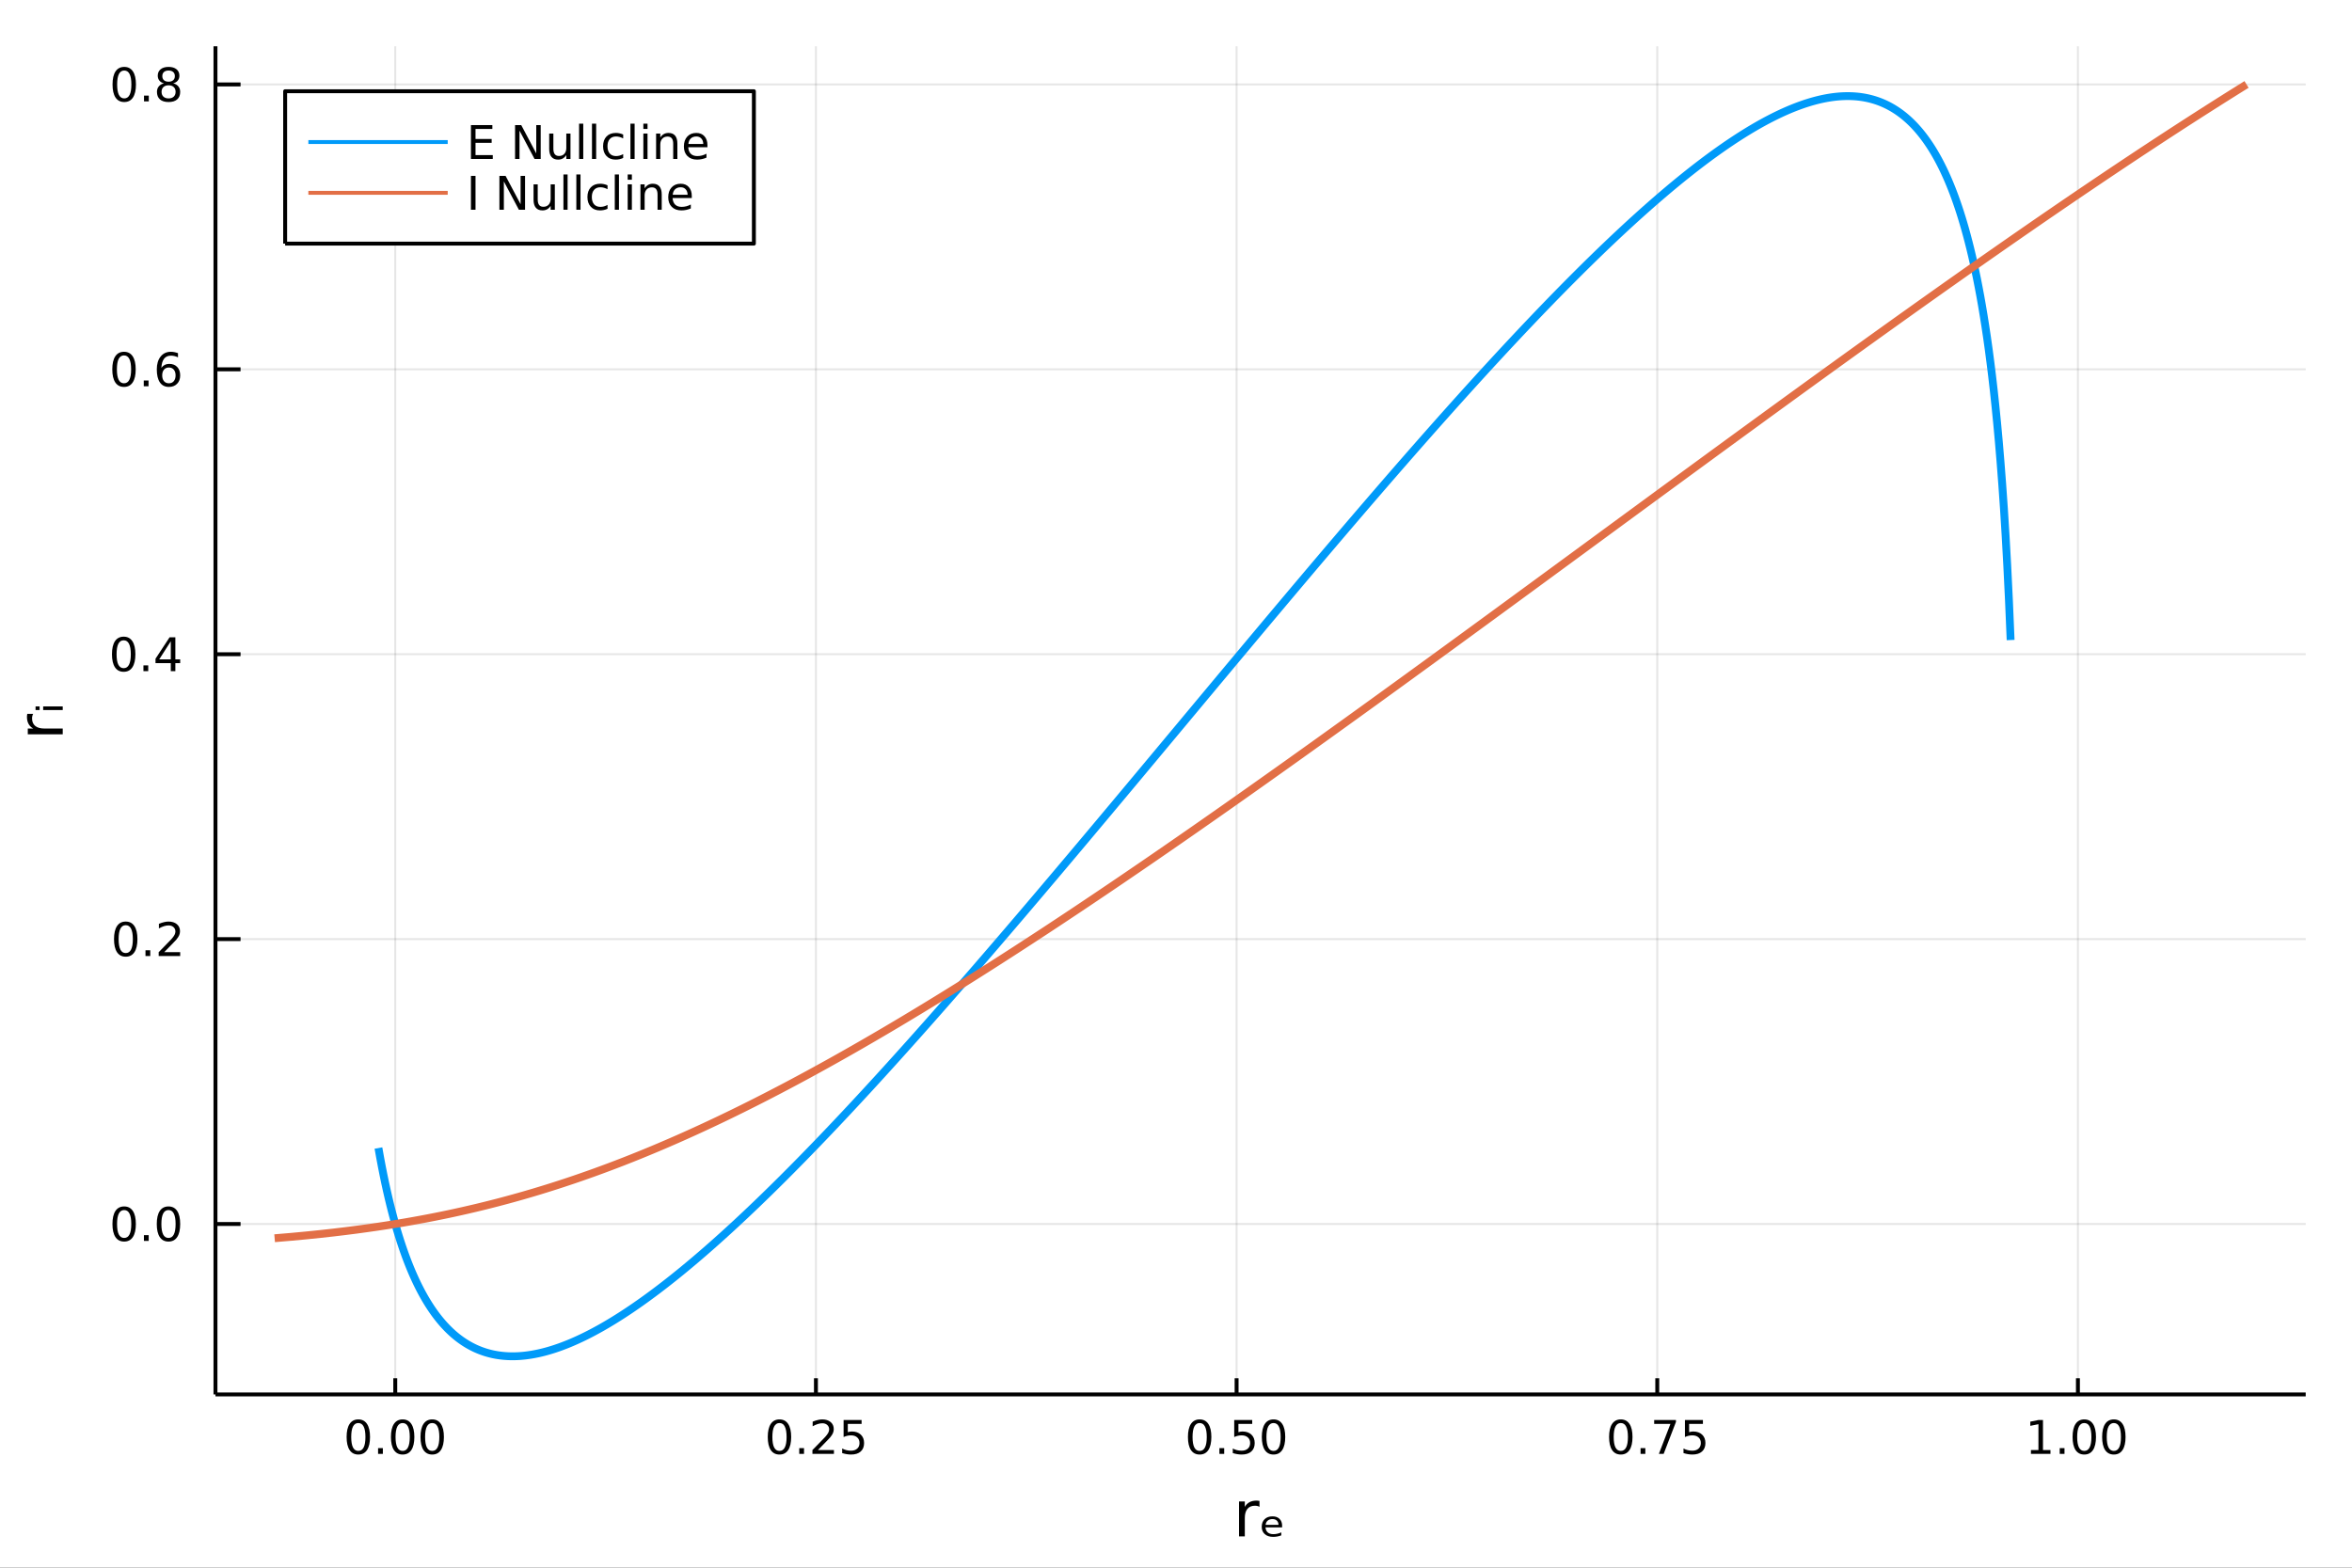<?xml version="1.0" encoding="utf-8"?>
<svg xmlns="http://www.w3.org/2000/svg" xmlns:xlink="http://www.w3.org/1999/xlink" width="600" height="400" viewBox="0 0 2400 1600">
<rect x="0" y="0" width="2400" height="1600" fill="#333333" stroke="none"/>
<defs>
  <clipPath id="clip510">
    <rect x="0" y="0" width="2400" height="1600"/>
  </clipPath>
</defs>
<path clip-path="url(#clip510)" d="
M0 1600 L2400 1600 L2400 0 L0 0  Z
  " fill="#ffffff" fill-rule="evenodd" fill-opacity="1"/>
<defs>
  <clipPath id="clip511">
    <rect x="480" y="0" width="1681" height="1600"/>
  </clipPath>
</defs>
<path clip-path="url(#clip510)" d="
M219.866 1423.18 L2352.76 1423.18 L2352.76 47.244 L219.866 47.244  Z
  " fill="#ffffff" fill-rule="evenodd" fill-opacity="1"/>
<defs>
  <clipPath id="clip512">
    <rect x="219" y="47" width="2134" height="1377"/>
  </clipPath>
</defs>
<polyline clip-path="url(#clip512)" style="stroke:#000000; stroke-linecap:butt; stroke-linejoin:round; stroke-width:2; stroke-opacity:0.1; fill:none" points="
  403.329,1423.18 403.329,47.244 
  "/>
<polyline clip-path="url(#clip512)" style="stroke:#000000; stroke-linecap:butt; stroke-linejoin:round; stroke-width:2; stroke-opacity:0.1; fill:none" points="
  832.579,1423.18 832.579,47.244 
  "/>
<polyline clip-path="url(#clip512)" style="stroke:#000000; stroke-linecap:butt; stroke-linejoin:round; stroke-width:2; stroke-opacity:0.1; fill:none" points="
  1261.83,1423.18 1261.83,47.244 
  "/>
<polyline clip-path="url(#clip512)" style="stroke:#000000; stroke-linecap:butt; stroke-linejoin:round; stroke-width:2; stroke-opacity:0.1; fill:none" points="
  1691.08,1423.18 1691.08,47.244 
  "/>
<polyline clip-path="url(#clip512)" style="stroke:#000000; stroke-linecap:butt; stroke-linejoin:round; stroke-width:2; stroke-opacity:0.1; fill:none" points="
  2120.33,1423.18 2120.33,47.244 
  "/>
<polyline clip-path="url(#clip510)" style="stroke:#000000; stroke-linecap:butt; stroke-linejoin:round; stroke-width:4; stroke-opacity:1; fill:none" points="
  219.866,1423.18 2352.76,1423.18 
  "/>
<polyline clip-path="url(#clip510)" style="stroke:#000000; stroke-linecap:butt; stroke-linejoin:round; stroke-width:4; stroke-opacity:1; fill:none" points="
  403.329,1423.18 403.329,1406.67 
  "/>
<polyline clip-path="url(#clip510)" style="stroke:#000000; stroke-linecap:butt; stroke-linejoin:round; stroke-width:4; stroke-opacity:1; fill:none" points="
  832.579,1423.18 832.579,1406.67 
  "/>
<polyline clip-path="url(#clip510)" style="stroke:#000000; stroke-linecap:butt; stroke-linejoin:round; stroke-width:4; stroke-opacity:1; fill:none" points="
  1261.83,1423.18 1261.83,1406.67 
  "/>
<polyline clip-path="url(#clip510)" style="stroke:#000000; stroke-linecap:butt; stroke-linejoin:round; stroke-width:4; stroke-opacity:1; fill:none" points="
  1691.08,1423.18 1691.08,1406.67 
  "/>
<polyline clip-path="url(#clip510)" style="stroke:#000000; stroke-linecap:butt; stroke-linejoin:round; stroke-width:4; stroke-opacity:1; fill:none" points="
  2120.33,1423.18 2120.33,1406.67 
  "/>
<path clip-path="url(#clip510)" d="M365.633 1452.37 Q362.022 1452.37 360.193 1455.94 Q358.387 1459.48 358.387 1466.61 Q358.387 1473.71 360.193 1477.28 Q362.022 1480.82 365.633 1480.82 Q369.267 1480.82 371.073 1477.28 Q372.901 1473.71 372.901 1466.61 Q372.901 1459.48 371.073 1455.94 Q369.267 1452.37 365.633 1452.37 M365.633 1448.67 Q371.443 1448.67 374.498 1453.27 Q377.577 1457.86 377.577 1466.61 Q377.577 1475.33 374.498 1479.94 Q371.443 1484.52 365.633 1484.52 Q359.823 1484.52 356.744 1479.94 Q353.688 1475.33 353.688 1466.61 Q353.688 1457.86 356.744 1453.27 Q359.823 1448.67 365.633 1448.67 Z" fill="#000000" fill-rule="evenodd" fill-opacity="1" /><path clip-path="url(#clip510)" d="M385.795 1477.97 L390.679 1477.97 L390.679 1483.85 L385.795 1483.85 L385.795 1477.97 Z" fill="#000000" fill-rule="evenodd" fill-opacity="1" /><path clip-path="url(#clip510)" d="M410.864 1452.37 Q407.253 1452.37 405.424 1455.94 Q403.619 1459.48 403.619 1466.61 Q403.619 1473.71 405.424 1477.28 Q407.253 1480.82 410.864 1480.82 Q414.498 1480.82 416.304 1477.28 Q418.132 1473.71 418.132 1466.61 Q418.132 1459.48 416.304 1455.94 Q414.498 1452.37 410.864 1452.37 M410.864 1448.67 Q416.674 1448.67 419.73 1453.27 Q422.808 1457.86 422.808 1466.61 Q422.808 1475.33 419.73 1479.94 Q416.674 1484.52 410.864 1484.52 Q405.054 1484.52 401.975 1479.94 Q398.92 1475.33 398.92 1466.61 Q398.92 1457.86 401.975 1453.27 Q405.054 1448.67 410.864 1448.67 Z" fill="#000000" fill-rule="evenodd" fill-opacity="1" /><path clip-path="url(#clip510)" d="M441.026 1452.37 Q437.415 1452.37 435.586 1455.94 Q433.781 1459.48 433.781 1466.61 Q433.781 1473.71 435.586 1477.28 Q437.415 1480.82 441.026 1480.82 Q444.66 1480.82 446.466 1477.28 Q448.294 1473.71 448.294 1466.61 Q448.294 1459.48 446.466 1455.94 Q444.66 1452.37 441.026 1452.37 M441.026 1448.67 Q446.836 1448.67 449.892 1453.27 Q452.97 1457.86 452.97 1466.61 Q452.97 1475.33 449.892 1479.94 Q446.836 1484.52 441.026 1484.52 Q435.216 1484.52 432.137 1479.94 Q429.081 1475.33 429.081 1466.61 Q429.081 1457.86 432.137 1453.27 Q435.216 1448.67 441.026 1448.67 Z" fill="#000000" fill-rule="evenodd" fill-opacity="1" /><path clip-path="url(#clip510)" d="M795.38 1452.37 Q791.769 1452.37 789.94 1455.94 Q788.134 1459.48 788.134 1466.61 Q788.134 1473.71 789.94 1477.28 Q791.769 1480.82 795.38 1480.82 Q799.014 1480.82 800.819 1477.28 Q802.648 1473.71 802.648 1466.61 Q802.648 1459.48 800.819 1455.94 Q799.014 1452.37 795.38 1452.37 M795.38 1448.67 Q801.19 1448.67 804.245 1453.27 Q807.324 1457.86 807.324 1466.61 Q807.324 1475.33 804.245 1479.94 Q801.19 1484.52 795.38 1484.52 Q789.57 1484.52 786.491 1479.94 Q783.435 1475.33 783.435 1466.61 Q783.435 1457.86 786.491 1453.27 Q789.57 1448.67 795.38 1448.67 Z" fill="#000000" fill-rule="evenodd" fill-opacity="1" /><path clip-path="url(#clip510)" d="M815.542 1477.97 L820.426 1477.97 L820.426 1483.85 L815.542 1483.85 L815.542 1477.97 Z" fill="#000000" fill-rule="evenodd" fill-opacity="1" /><path clip-path="url(#clip510)" d="M834.639 1479.92 L850.958 1479.92 L850.958 1483.85 L829.014 1483.85 L829.014 1479.92 Q831.676 1477.16 836.259 1472.53 Q840.866 1467.88 842.046 1466.54 Q844.291 1464.01 845.171 1462.28 Q846.074 1460.52 846.074 1458.83 Q846.074 1456.07 844.129 1454.34 Q842.208 1452.6 839.106 1452.6 Q836.907 1452.6 834.454 1453.37 Q832.023 1454.13 829.245 1455.68 L829.245 1450.96 Q832.069 1449.82 834.523 1449.25 Q836.977 1448.67 839.014 1448.67 Q844.384 1448.67 847.579 1451.35 Q850.773 1454.04 850.773 1458.53 Q850.773 1460.66 849.963 1462.58 Q849.176 1464.48 847.069 1467.07 Q846.491 1467.74 843.389 1470.96 Q840.287 1474.15 834.639 1479.92 Z" fill="#000000" fill-rule="evenodd" fill-opacity="1" /><path clip-path="url(#clip510)" d="M860.819 1449.29 L879.176 1449.29 L879.176 1453.23 L865.102 1453.23 L865.102 1461.7 Q866.12 1461.35 867.139 1461.19 Q868.157 1461 869.176 1461 Q874.963 1461 878.342 1464.18 Q881.722 1467.35 881.722 1472.76 Q881.722 1478.34 878.25 1481.44 Q874.777 1484.52 868.458 1484.52 Q866.282 1484.52 864.014 1484.15 Q861.768 1483.78 859.361 1483.04 L859.361 1478.34 Q861.444 1479.48 863.666 1480.03 Q865.889 1480.59 868.365 1480.59 Q872.37 1480.59 874.708 1478.48 Q877.046 1476.38 877.046 1472.76 Q877.046 1469.15 874.708 1467.05 Q872.37 1464.94 868.365 1464.94 Q866.49 1464.94 864.615 1465.36 Q862.764 1465.77 860.819 1466.65 L860.819 1449.29 Z" fill="#000000" fill-rule="evenodd" fill-opacity="1" /><path clip-path="url(#clip510)" d="M1224.13 1452.37 Q1220.52 1452.37 1218.69 1455.94 Q1216.89 1459.48 1216.89 1466.61 Q1216.89 1473.71 1218.69 1477.28 Q1220.52 1480.82 1224.13 1480.82 Q1227.77 1480.82 1229.57 1477.28 Q1231.4 1473.71 1231.4 1466.61 Q1231.4 1459.48 1229.57 1455.94 Q1227.77 1452.37 1224.13 1452.37 M1224.13 1448.67 Q1229.94 1448.67 1233 1453.27 Q1236.08 1457.86 1236.08 1466.61 Q1236.08 1475.33 1233 1479.94 Q1229.94 1484.52 1224.13 1484.52 Q1218.32 1484.52 1215.24 1479.94 Q1212.19 1475.33 1212.19 1466.61 Q1212.19 1457.86 1215.24 1453.27 Q1218.32 1448.67 1224.13 1448.67 Z" fill="#000000" fill-rule="evenodd" fill-opacity="1" /><path clip-path="url(#clip510)" d="M1244.29 1477.97 L1249.18 1477.97 L1249.18 1483.85 L1244.29 1483.85 L1244.29 1477.97 Z" fill="#000000" fill-rule="evenodd" fill-opacity="1" /><path clip-path="url(#clip510)" d="M1259.41 1449.29 L1277.77 1449.29 L1277.77 1453.23 L1263.69 1453.23 L1263.69 1461.7 Q1264.71 1461.35 1265.73 1461.19 Q1266.75 1461 1267.77 1461 Q1273.55 1461 1276.93 1464.18 Q1280.31 1467.35 1280.31 1472.76 Q1280.31 1478.34 1276.84 1481.44 Q1273.37 1484.52 1267.05 1484.52 Q1264.87 1484.52 1262.6 1484.15 Q1260.36 1483.78 1257.95 1483.04 L1257.95 1478.34 Q1260.03 1479.48 1262.26 1480.03 Q1264.48 1480.59 1266.96 1480.59 Q1270.96 1480.59 1273.3 1478.48 Q1275.64 1476.38 1275.64 1472.76 Q1275.64 1469.15 1273.3 1467.05 Q1270.96 1464.94 1266.96 1464.94 Q1265.08 1464.94 1263.21 1465.36 Q1261.35 1465.77 1259.41 1466.65 L1259.41 1449.29 Z" fill="#000000" fill-rule="evenodd" fill-opacity="1" /><path clip-path="url(#clip510)" d="M1299.52 1452.37 Q1295.91 1452.37 1294.08 1455.94 Q1292.28 1459.48 1292.28 1466.61 Q1292.28 1473.71 1294.08 1477.28 Q1295.91 1480.82 1299.52 1480.82 Q1303.16 1480.82 1304.96 1477.28 Q1306.79 1473.71 1306.79 1466.61 Q1306.79 1459.48 1304.96 1455.94 Q1303.16 1452.37 1299.52 1452.37 M1299.52 1448.67 Q1305.33 1448.67 1308.39 1453.27 Q1311.47 1457.86 1311.47 1466.61 Q1311.47 1475.33 1308.39 1479.94 Q1305.33 1484.52 1299.52 1484.52 Q1293.71 1484.52 1290.64 1479.94 Q1287.58 1475.33 1287.58 1466.61 Q1287.58 1457.86 1290.64 1453.27 Q1293.71 1448.67 1299.52 1448.67 Z" fill="#000000" fill-rule="evenodd" fill-opacity="1" /><path clip-path="url(#clip510)" d="M1653.88 1452.37 Q1650.27 1452.37 1648.44 1455.94 Q1646.63 1459.48 1646.63 1466.61 Q1646.63 1473.71 1648.44 1477.28 Q1650.27 1480.82 1653.88 1480.82 Q1657.51 1480.82 1659.32 1477.28 Q1661.15 1473.71 1661.15 1466.61 Q1661.15 1459.48 1659.32 1455.94 Q1657.51 1452.37 1653.88 1452.37 M1653.88 1448.67 Q1659.69 1448.67 1662.74 1453.27 Q1665.82 1457.86 1665.82 1466.61 Q1665.82 1475.33 1662.74 1479.94 Q1659.69 1484.52 1653.88 1484.52 Q1648.07 1484.52 1644.99 1479.94 Q1641.93 1475.33 1641.93 1466.61 Q1641.93 1457.86 1644.99 1453.27 Q1648.07 1448.67 1653.88 1448.67 Z" fill="#000000" fill-rule="evenodd" fill-opacity="1" /><path clip-path="url(#clip510)" d="M1674.04 1477.97 L1678.92 1477.97 L1678.92 1483.85 L1674.04 1483.85 L1674.04 1477.97 Z" fill="#000000" fill-rule="evenodd" fill-opacity="1" /><path clip-path="url(#clip510)" d="M1687.93 1449.29 L1710.15 1449.29 L1710.15 1451.28 L1697.6 1483.85 L1692.72 1483.85 L1704.53 1453.23 L1687.93 1453.23 L1687.93 1449.29 Z" fill="#000000" fill-rule="evenodd" fill-opacity="1" /><path clip-path="url(#clip510)" d="M1719.32 1449.29 L1737.67 1449.29 L1737.67 1453.23 L1723.6 1453.23 L1723.6 1461.7 Q1724.62 1461.35 1725.64 1461.19 Q1726.66 1461 1727.67 1461 Q1733.46 1461 1736.84 1464.18 Q1740.22 1467.35 1740.22 1472.76 Q1740.22 1478.34 1736.75 1481.44 Q1733.28 1484.52 1726.96 1484.52 Q1724.78 1484.52 1722.51 1484.15 Q1720.27 1483.78 1717.86 1483.04 L1717.86 1478.34 Q1719.94 1479.48 1722.16 1480.03 Q1724.39 1480.59 1726.86 1480.59 Q1730.87 1480.59 1733.21 1478.48 Q1735.54 1476.38 1735.54 1472.76 Q1735.54 1469.15 1733.21 1467.05 Q1730.87 1464.94 1726.86 1464.94 Q1724.99 1464.94 1723.11 1465.36 Q1721.26 1465.77 1719.32 1466.65 L1719.32 1449.29 Z" fill="#000000" fill-rule="evenodd" fill-opacity="1" /><path clip-path="url(#clip510)" d="M2072.4 1479.92 L2080.04 1479.92 L2080.04 1453.55 L2071.73 1455.22 L2071.73 1450.96 L2079.99 1449.29 L2084.67 1449.29 L2084.67 1479.92 L2092.31 1479.92 L2092.31 1483.85 L2072.4 1483.85 L2072.4 1479.92 Z" fill="#000000" fill-rule="evenodd" fill-opacity="1" /><path clip-path="url(#clip510)" d="M2101.75 1477.97 L2106.63 1477.97 L2106.63 1483.85 L2101.75 1483.85 L2101.75 1477.97 Z" fill="#000000" fill-rule="evenodd" fill-opacity="1" /><path clip-path="url(#clip510)" d="M2126.82 1452.37 Q2123.21 1452.37 2121.38 1455.94 Q2119.57 1459.48 2119.57 1466.61 Q2119.57 1473.71 2121.38 1477.28 Q2123.21 1480.82 2126.82 1480.82 Q2130.45 1480.82 2132.26 1477.28 Q2134.09 1473.71 2134.09 1466.61 Q2134.09 1459.48 2132.26 1455.94 Q2130.45 1452.37 2126.82 1452.37 M2126.82 1448.67 Q2132.63 1448.67 2135.69 1453.27 Q2138.76 1457.86 2138.76 1466.61 Q2138.76 1475.33 2135.69 1479.94 Q2132.63 1484.52 2126.82 1484.52 Q2121.01 1484.52 2117.93 1479.94 Q2114.88 1475.33 2114.88 1466.61 Q2114.88 1457.86 2117.93 1453.27 Q2121.01 1448.67 2126.82 1448.67 Z" fill="#000000" fill-rule="evenodd" fill-opacity="1" /><path clip-path="url(#clip510)" d="M2156.98 1452.37 Q2153.37 1452.37 2151.54 1455.94 Q2149.74 1459.48 2149.74 1466.61 Q2149.74 1473.71 2151.54 1477.28 Q2153.37 1480.82 2156.98 1480.82 Q2160.62 1480.82 2162.42 1477.28 Q2164.25 1473.71 2164.25 1466.61 Q2164.25 1459.48 2162.42 1455.94 Q2160.62 1452.37 2156.98 1452.37 M2156.98 1448.67 Q2162.79 1448.67 2165.85 1453.27 Q2168.93 1457.86 2168.93 1466.61 Q2168.93 1475.33 2165.85 1479.94 Q2162.79 1484.52 2156.98 1484.52 Q2151.17 1484.52 2148.09 1479.94 Q2145.04 1475.33 2145.04 1466.61 Q2145.04 1457.86 2148.09 1453.27 Q2151.17 1448.67 2156.98 1448.67 Z" fill="#000000" fill-rule="evenodd" fill-opacity="1" /><path clip-path="url(#clip510)" d="M1285.21 1537.87 Q1284.23 1537.3 1283.05 1537.04 Q1281.9 1536.76 1280.5 1536.76 Q1275.54 1536.76 1272.86 1540 Q1270.22 1543.22 1270.22 1549.27 L1270.22 1568.04 L1264.33 1568.04 L1264.33 1532.4 L1270.22 1532.4 L1270.22 1537.93 Q1272.07 1534.69 1275.03 1533.13 Q1277.99 1531.54 1282.22 1531.54 Q1282.83 1531.54 1283.56 1531.63 Q1284.29 1531.7 1285.18 1531.85 L1285.21 1537.87 Z" fill="#000000" fill-rule="evenodd" fill-opacity="1" /><path clip-path="url(#clip510)" d="M1308.29 1557.25 L1308.29 1558.85 L1291.32 1558.85 Q1291.58 1562.22 1293.62 1564 Q1295.68 1565.78 1299.34 1565.78 Q1301.48 1565.78 1303.48 1565.31 Q1305.46 1564.86 1307.43 1563.94 L1307.43 1567.03 Q1305.46 1567.79 1303.36 1568.17 Q1301.29 1568.55 1299.12 1568.55 Q1293.74 1568.55 1290.62 1565.78 Q1287.47 1563.01 1287.47 1558.27 Q1287.47 1553.37 1290.46 1550.47 Q1293.42 1547.61 1298.49 1547.61 Q1303.01 1547.61 1305.65 1550.19 Q1308.29 1552.8 1308.29 1557.25 M1304.6 1556.27 Q1304.56 1553.59 1302.91 1551.97 Q1301.25 1550.38 1298.52 1550.38 Q1295.43 1550.38 1293.58 1551.94 Q1291.74 1553.47 1291.45 1556.27 L1304.6 1556.27 Z" fill="#000000" fill-rule="evenodd" fill-opacity="1" /><polyline clip-path="url(#clip512)" style="stroke:#000000; stroke-linecap:butt; stroke-linejoin:round; stroke-width:2; stroke-opacity:0.1; fill:none" points="
  219.866,1249.21 2352.76,1249.21 
  "/>
<polyline clip-path="url(#clip512)" style="stroke:#000000; stroke-linecap:butt; stroke-linejoin:round; stroke-width:2; stroke-opacity:0.1; fill:none" points="
  219.866,958.456 2352.76,958.456 
  "/>
<polyline clip-path="url(#clip512)" style="stroke:#000000; stroke-linecap:butt; stroke-linejoin:round; stroke-width:2; stroke-opacity:0.1; fill:none" points="
  219.866,667.699 2352.76,667.699 
  "/>
<polyline clip-path="url(#clip512)" style="stroke:#000000; stroke-linecap:butt; stroke-linejoin:round; stroke-width:2; stroke-opacity:0.1; fill:none" points="
  219.866,376.942 2352.76,376.942 
  "/>
<polyline clip-path="url(#clip512)" style="stroke:#000000; stroke-linecap:butt; stroke-linejoin:round; stroke-width:2; stroke-opacity:0.1; fill:none" points="
  219.866,86.186 2352.76,86.186 
  "/>
<polyline clip-path="url(#clip510)" style="stroke:#000000; stroke-linecap:butt; stroke-linejoin:round; stroke-width:4; stroke-opacity:1; fill:none" points="
  219.866,1423.18 219.866,47.244 
  "/>
<polyline clip-path="url(#clip510)" style="stroke:#000000; stroke-linecap:butt; stroke-linejoin:round; stroke-width:4; stroke-opacity:1; fill:none" points="
  219.866,1249.21 245.461,1249.21 
  "/>
<polyline clip-path="url(#clip510)" style="stroke:#000000; stroke-linecap:butt; stroke-linejoin:round; stroke-width:4; stroke-opacity:1; fill:none" points="
  219.866,958.456 245.461,958.456 
  "/>
<polyline clip-path="url(#clip510)" style="stroke:#000000; stroke-linecap:butt; stroke-linejoin:round; stroke-width:4; stroke-opacity:1; fill:none" points="
  219.866,667.699 245.461,667.699 
  "/>
<polyline clip-path="url(#clip510)" style="stroke:#000000; stroke-linecap:butt; stroke-linejoin:round; stroke-width:4; stroke-opacity:1; fill:none" points="
  219.866,376.942 245.461,376.942 
  "/>
<polyline clip-path="url(#clip510)" style="stroke:#000000; stroke-linecap:butt; stroke-linejoin:round; stroke-width:4; stroke-opacity:1; fill:none" points="
  219.866,86.186 245.461,86.186 
  "/>
<path clip-path="url(#clip510)" d="M126.691 1235.01 Q123.08 1235.01 121.251 1238.58 Q119.445 1242.12 119.445 1249.25 Q119.445 1256.35 121.251 1259.92 Q123.08 1263.46 126.691 1263.46 Q130.325 1263.46 132.13 1259.92 Q133.959 1256.35 133.959 1249.25 Q133.959 1242.12 132.13 1238.58 Q130.325 1235.01 126.691 1235.01 M126.691 1231.31 Q132.501 1231.31 135.556 1235.91 Q138.635 1240.5 138.635 1249.25 Q138.635 1257.97 135.556 1262.58 Q132.501 1267.16 126.691 1267.16 Q120.88 1267.16 117.802 1262.58 Q114.746 1257.97 114.746 1249.25 Q114.746 1240.5 117.802 1235.91 Q120.88 1231.31 126.691 1231.31 Z" fill="#000000" fill-rule="evenodd" fill-opacity="1" /><path clip-path="url(#clip510)" d="M146.853 1260.61 L151.737 1260.61 L151.737 1266.49 L146.853 1266.49 L146.853 1260.61 Z" fill="#000000" fill-rule="evenodd" fill-opacity="1" /><path clip-path="url(#clip510)" d="M171.922 1235.01 Q168.311 1235.01 166.482 1238.58 Q164.677 1242.12 164.677 1249.25 Q164.677 1256.35 166.482 1259.92 Q168.311 1263.46 171.922 1263.46 Q175.556 1263.46 177.362 1259.92 Q179.19 1256.35 179.19 1249.25 Q179.19 1242.12 177.362 1238.58 Q175.556 1235.01 171.922 1235.01 M171.922 1231.31 Q177.732 1231.31 180.788 1235.91 Q183.866 1240.5 183.866 1249.25 Q183.866 1257.97 180.788 1262.58 Q177.732 1267.16 171.922 1267.16 Q166.112 1267.16 163.033 1262.58 Q159.978 1257.97 159.978 1249.25 Q159.978 1240.5 163.033 1235.91 Q166.112 1231.31 171.922 1231.31 Z" fill="#000000" fill-rule="evenodd" fill-opacity="1" /><path clip-path="url(#clip510)" d="M128.288 944.254 Q124.677 944.254 122.848 947.819 Q121.043 951.361 121.043 958.49 Q121.043 965.597 122.848 969.162 Q124.677 972.703 128.288 972.703 Q131.922 972.703 133.728 969.162 Q135.556 965.597 135.556 958.49 Q135.556 951.361 133.728 947.819 Q131.922 944.254 128.288 944.254 M128.288 940.551 Q134.098 940.551 137.154 945.157 Q140.232 949.74 140.232 958.49 Q140.232 967.217 137.154 971.824 Q134.098 976.407 128.288 976.407 Q122.478 976.407 119.399 971.824 Q116.343 967.217 116.343 958.49 Q116.343 949.74 119.399 945.157 Q122.478 940.551 128.288 940.551 Z" fill="#000000" fill-rule="evenodd" fill-opacity="1" /><path clip-path="url(#clip510)" d="M148.45 969.856 L153.334 969.856 L153.334 975.736 L148.45 975.736 L148.45 969.856 Z" fill="#000000" fill-rule="evenodd" fill-opacity="1" /><path clip-path="url(#clip510)" d="M167.547 971.801 L183.866 971.801 L183.866 975.736 L161.922 975.736 L161.922 971.801 Q164.584 969.046 169.167 964.416 Q173.774 959.764 174.954 958.421 Q177.2 955.898 178.079 954.162 Q178.982 952.402 178.982 950.713 Q178.982 947.958 177.038 946.222 Q175.116 944.486 172.014 944.486 Q169.815 944.486 167.362 945.25 Q164.931 946.014 162.153 947.565 L162.153 942.842 Q164.977 941.708 167.431 941.129 Q169.885 940.551 171.922 940.551 Q177.292 940.551 180.487 943.236 Q183.681 945.921 183.681 950.412 Q183.681 952.541 182.871 954.463 Q182.084 956.361 179.977 958.953 Q179.399 959.625 176.297 962.842 Q173.195 966.037 167.547 971.801 Z" fill="#000000" fill-rule="evenodd" fill-opacity="1" /><path clip-path="url(#clip510)" d="M126.205 653.498 Q122.593 653.498 120.765 657.062 Q118.959 660.604 118.959 667.734 Q118.959 674.84 120.765 678.405 Q122.593 681.947 126.205 681.947 Q129.839 681.947 131.644 678.405 Q133.473 674.84 133.473 667.734 Q133.473 660.604 131.644 657.062 Q129.839 653.498 126.205 653.498 M126.205 649.794 Q132.015 649.794 135.07 654.4 Q138.149 658.984 138.149 667.734 Q138.149 676.461 135.07 681.067 Q132.015 685.65 126.205 685.65 Q120.394 685.65 117.316 681.067 Q114.26 676.461 114.26 667.734 Q114.26 658.984 117.316 654.4 Q120.394 649.794 126.205 649.794 Z" fill="#000000" fill-rule="evenodd" fill-opacity="1" /><path clip-path="url(#clip510)" d="M146.366 679.099 L151.251 679.099 L151.251 684.979 L146.366 684.979 L146.366 679.099 Z" fill="#000000" fill-rule="evenodd" fill-opacity="1" /><path clip-path="url(#clip510)" d="M174.283 654.493 L162.477 672.942 L174.283 672.942 L174.283 654.493 M173.056 650.419 L178.936 650.419 L178.936 672.942 L183.866 672.942 L183.866 676.831 L178.936 676.831 L178.936 684.979 L174.283 684.979 L174.283 676.831 L158.681 676.831 L158.681 672.317 L173.056 650.419 Z" fill="#000000" fill-rule="evenodd" fill-opacity="1" /><path clip-path="url(#clip510)" d="M126.529 362.741 Q122.918 362.741 121.089 366.306 Q119.283 369.847 119.283 376.977 Q119.283 384.084 121.089 387.648 Q122.918 391.19 126.529 391.19 Q130.163 391.19 131.968 387.648 Q133.797 384.084 133.797 376.977 Q133.797 369.847 131.968 366.306 Q130.163 362.741 126.529 362.741 M126.529 359.037 Q132.339 359.037 135.394 363.644 Q138.473 368.227 138.473 376.977 Q138.473 385.704 135.394 390.31 Q132.339 394.894 126.529 394.894 Q120.718 394.894 117.64 390.31 Q114.584 385.704 114.584 376.977 Q114.584 368.227 117.64 363.644 Q120.718 359.037 126.529 359.037 Z" fill="#000000" fill-rule="evenodd" fill-opacity="1" /><path clip-path="url(#clip510)" d="M146.691 388.343 L151.575 388.343 L151.575 394.222 L146.691 394.222 L146.691 388.343 Z" fill="#000000" fill-rule="evenodd" fill-opacity="1" /><path clip-path="url(#clip510)" d="M172.339 375.079 Q169.19 375.079 167.339 377.232 Q165.51 379.384 165.51 383.134 Q165.51 386.861 167.339 389.037 Q169.19 391.19 172.339 391.19 Q175.487 391.19 177.315 389.037 Q179.167 386.861 179.167 383.134 Q179.167 379.384 177.315 377.232 Q175.487 375.079 172.339 375.079 M181.621 360.426 L181.621 364.685 Q179.862 363.852 178.056 363.412 Q176.274 362.973 174.514 362.973 Q169.885 362.973 167.431 366.097 Q165.001 369.222 164.653 375.542 Q166.019 373.528 168.079 372.463 Q170.139 371.375 172.616 371.375 Q177.825 371.375 180.834 374.547 Q183.866 377.695 183.866 383.134 Q183.866 388.458 180.718 391.676 Q177.57 394.894 172.339 394.894 Q166.343 394.894 163.172 390.31 Q160.001 385.704 160.001 376.977 Q160.001 368.783 163.89 363.922 Q167.778 359.037 174.329 359.037 Q176.089 359.037 177.871 359.385 Q179.676 359.732 181.621 360.426 Z" fill="#000000" fill-rule="evenodd" fill-opacity="1" /><path clip-path="url(#clip510)" d="M126.783 71.984 Q123.172 71.984 121.343 75.549 Q119.538 79.091 119.538 86.22 Q119.538 93.327 121.343 96.892 Q123.172 100.433 126.783 100.433 Q130.417 100.433 132.223 96.892 Q134.052 93.327 134.052 86.22 Q134.052 79.091 132.223 75.549 Q130.417 71.984 126.783 71.984 M126.783 68.281 Q132.593 68.281 135.649 72.887 Q138.728 77.47 138.728 86.22 Q138.728 94.947 135.649 99.554 Q132.593 104.137 126.783 104.137 Q120.973 104.137 117.894 99.554 Q114.839 94.947 114.839 86.22 Q114.839 77.47 117.894 72.887 Q120.973 68.281 126.783 68.281 Z" fill="#000000" fill-rule="evenodd" fill-opacity="1" /><path clip-path="url(#clip510)" d="M146.945 97.586 L151.829 97.586 L151.829 103.466 L146.945 103.466 L146.945 97.586 Z" fill="#000000" fill-rule="evenodd" fill-opacity="1" /><path clip-path="url(#clip510)" d="M172.014 87.054 Q168.681 87.054 166.76 88.836 Q164.862 90.618 164.862 93.743 Q164.862 96.868 166.76 98.651 Q168.681 100.433 172.014 100.433 Q175.348 100.433 177.269 98.651 Q179.19 96.845 179.19 93.743 Q179.19 90.618 177.269 88.836 Q175.371 87.054 172.014 87.054 M167.339 85.063 Q164.329 84.322 162.64 82.262 Q160.973 80.202 160.973 77.239 Q160.973 73.096 163.913 70.688 Q166.876 68.281 172.014 68.281 Q177.176 68.281 180.116 70.688 Q183.056 73.096 183.056 77.239 Q183.056 80.202 181.366 82.262 Q179.7 84.322 176.714 85.063 Q180.093 85.85 181.968 88.142 Q183.866 90.433 183.866 93.743 Q183.866 98.767 180.788 101.452 Q177.732 104.137 172.014 104.137 Q166.297 104.137 163.218 101.452 Q160.163 98.767 160.163 93.743 Q160.163 90.433 162.061 88.142 Q163.959 85.85 167.339 85.063 M165.626 77.679 Q165.626 80.364 167.292 81.869 Q168.982 83.373 172.014 83.373 Q175.024 83.373 176.714 81.869 Q178.426 80.364 178.426 77.679 Q178.426 74.994 176.714 73.489 Q175.024 71.984 172.014 71.984 Q168.982 71.984 167.292 73.489 Q165.626 74.994 165.626 77.679 Z" fill="#000000" fill-rule="evenodd" fill-opacity="1" /><path clip-path="url(#clip510)" d="M33.831 728.56 Q33.258 729.546 33.003 730.724 Q32.717 731.87 32.717 733.27 Q32.717 738.236 35.963 740.909 Q39.178 743.551 45.225 743.551 L64.004 743.551 L64.004 749.439 L28.356 749.439 L28.356 743.551 L33.894 743.551 Q30.648 741.705 29.088 738.745 Q27.497 735.785 27.497 731.552 Q27.497 730.947 27.592 730.215 Q27.656 729.483 27.815 728.592 L33.831 728.56 Z" fill="#000000" fill-rule="evenodd" fill-opacity="1" /><path clip-path="url(#clip510)" d="M44.048 724.677 L44.048 720.985 L64.004 720.985 L64.004 724.677 L44.048 724.677 M36.282 724.677 L36.282 720.985 L40.419 720.985 L40.419 724.677 L36.282 724.677 Z" fill="#000000" fill-rule="evenodd" fill-opacity="1" /><polyline clip-path="url(#clip512)" style="stroke:#009af9; stroke-linecap:butt; stroke-linejoin:round; stroke-width:8; stroke-opacity:1; fill:none" points="
  386.159,1171.69 387.876,1181.31 389.593,1190.44 391.31,1199.1 393.027,1207.33 394.744,1215.16 396.461,1222.62 398.178,1229.73 399.895,1236.52 401.612,1243.01 
  403.329,1249.21 405.046,1255.15 406.763,1260.83 408.48,1266.27 410.197,1271.48 411.914,1276.48 413.631,1281.28 415.348,1285.88 417.065,1290.3 418.782,1294.55 
  420.499,1298.62 422.216,1302.54 423.933,1306.31 425.65,1309.93 427.367,1313.41 429.084,1316.76 430.801,1319.98 432.518,1323.08 434.235,1326.06 435.952,1328.92 
  437.669,1331.68 439.386,1334.33 441.103,1336.88 442.82,1339.33 444.537,1341.69 446.254,1343.95 447.971,1346.13 449.688,1348.22 451.405,1350.24 453.122,1352.17 
  454.839,1354.02 456.556,1355.8 458.273,1357.51 459.99,1359.15 461.707,1360.72 463.424,1362.22 465.141,1363.66 466.858,1365.04 468.575,1366.35 470.292,1367.61 
  472.009,1368.81 473.726,1369.96 475.443,1371.05 477.16,1372.09 478.877,1373.07 480.594,1374.01 482.311,1374.9 484.028,1375.74 485.745,1376.54 487.462,1377.28 
  489.179,1377.99 490.896,1378.65 492.613,1379.27 494.33,1379.85 496.047,1380.39 497.764,1380.89 499.481,1381.35 501.198,1381.78 502.915,1382.17 504.632,1382.52 
  506.349,1382.84 508.066,1383.12 509.783,1383.37 511.5,1383.58 513.217,1383.77 514.934,1383.92 516.651,1384.04 518.368,1384.14 520.085,1384.2 521.802,1384.23 
  523.519,1384.24 525.236,1384.22 526.953,1384.17 528.67,1384.09 530.387,1383.99 532.104,1383.86 533.821,1383.7 535.538,1383.52 537.255,1383.32 538.972,1383.09 
  540.689,1382.84 542.406,1382.57 544.123,1382.27 545.84,1381.95 547.557,1381.61 549.274,1381.25 550.991,1380.87 552.708,1380.46 554.425,1380.04 556.142,1379.59 
  557.859,1379.13 559.576,1378.64 561.293,1378.14 563.01,1377.62 564.727,1377.08 566.444,1376.52 568.161,1375.94 569.878,1375.35 571.595,1374.74 573.312,1374.11 
  575.029,1373.46 576.746,1372.8 578.463,1372.12 580.18,1371.43 581.897,1370.72 583.614,1369.99 585.331,1369.25 587.048,1368.49 588.765,1367.72 590.482,1366.93 
  592.199,1366.13 593.916,1365.32 595.633,1364.49 597.35,1363.65 599.067,1362.79 600.784,1361.92 602.501,1361.04 604.218,1360.14 605.935,1359.23 607.652,1358.31 
  609.369,1357.37 611.086,1356.43 612.803,1355.47 614.52,1354.5 616.237,1353.51 617.954,1352.52 619.671,1351.51 621.388,1350.49 623.105,1349.46 624.822,1348.42 
  626.539,1347.37 628.256,1346.31 629.973,1345.23 631.69,1344.15 633.407,1343.06 635.124,1341.95 636.841,1340.84 638.558,1339.71 640.275,1338.58 641.992,1337.43 
  643.709,1336.28 645.426,1335.11 647.143,1333.94 648.86,1332.75 650.577,1331.56 652.294,1330.36 654.011,1329.15 655.728,1327.93 657.445,1326.7 659.162,1325.46 
  660.879,1324.22 662.596,1322.96 664.313,1321.7 666.03,1320.43 667.747,1319.15 669.464,1317.86 671.181,1316.57 672.898,1315.26 674.615,1313.95 676.332,1312.63 
  678.049,1311.31 679.766,1309.97 681.483,1308.63 683.2,1307.28 684.917,1305.92 686.634,1304.56 688.351,1303.19 690.068,1301.81 691.785,1300.42 693.502,1299.03 
  695.219,1297.63 696.936,1296.22 698.653,1294.81 700.37,1293.39 702.087,1291.97 703.804,1290.53 705.521,1289.09 707.238,1287.65 708.955,1286.2 710.672,1284.74 
  712.389,1283.27 714.106,1281.8 715.823,1280.32 717.54,1278.84 719.257,1277.35 720.974,1275.86 722.691,1274.36 724.408,1272.85 726.125,1271.34 727.842,1269.82 
  729.559,1268.3 731.276,1266.77 732.993,1265.23 734.71,1263.69 736.427,1262.15 738.144,1260.6 739.861,1259.04 741.578,1257.48 743.295,1255.91 745.012,1254.34 
  746.729,1252.77 748.446,1251.18 750.163,1249.6 751.88,1248.01 753.597,1246.41 755.314,1244.81 757.031,1243.2 758.748,1241.59 760.465,1239.98 762.182,1238.36 
  763.899,1236.73 765.616,1235.1 767.333,1233.47 769.05,1231.83 770.767,1230.19 772.484,1228.54 774.201,1226.89 775.918,1225.23 777.635,1223.57 779.352,1221.91 
  781.069,1220.24 782.786,1218.56 784.503,1216.89 786.22,1215.21 787.937,1213.52 789.654,1211.83 791.371,1210.14 793.088,1208.44 794.805,1206.74 796.522,1205.04 
  798.239,1203.33 799.956,1201.62 801.673,1199.9 803.39,1198.18 805.107,1196.45 806.824,1194.73 808.541,1193 810.258,1191.26 811.975,1189.52 813.692,1187.78 
  815.409,1186.04 817.126,1184.29 818.843,1182.54 820.56,1180.78 822.277,1179.02 823.994,1177.26 825.711,1175.49 827.428,1173.72 829.145,1171.95 830.862,1170.18 
  832.579,1168.4 834.296,1166.62 836.013,1164.83 837.73,1163.04 839.447,1161.25 841.164,1159.46 842.881,1157.66 844.598,1155.86 846.315,1154.06 848.032,1152.25 
  849.749,1150.44 851.466,1148.63 853.183,1146.82 854.9,1145 856.617,1143.18 858.334,1141.35 860.051,1139.53 861.768,1137.7 863.485,1135.87 865.202,1134.03 
  866.919,1132.2 868.636,1130.36 870.353,1128.51 872.07,1126.67 873.787,1124.82 875.504,1122.97 877.221,1121.12 878.938,1119.26 880.655,1117.4 882.372,1115.54 
  884.088,1113.68 885.805,1111.82 887.522,1109.95 889.239,1108.08 890.956,1106.21 892.673,1104.33 894.39,1102.46 896.107,1100.58 897.824,1098.69 899.541,1096.81 
  901.258,1094.92 902.975,1093.04 904.692,1091.15 906.409,1089.25 908.126,1087.36 909.843,1085.46 911.56,1083.56 913.277,1081.66 914.994,1079.76 916.711,1077.85 
  918.428,1075.94 920.145,1074.03 921.862,1072.12 923.579,1070.21 925.296,1068.29 927.013,1066.38 928.73,1064.46 930.447,1062.53 932.164,1060.61 933.881,1058.69 
  935.598,1056.76 937.315,1054.83 939.032,1052.9 940.749,1050.97 942.466,1049.03 944.183,1047.1 945.9,1045.16 947.617,1043.22 949.334,1041.28 951.051,1039.33 
  952.768,1037.39 954.485,1035.44 956.202,1033.49 957.919,1031.54 959.636,1029.59 961.353,1027.64 963.07,1025.68 964.787,1023.73 966.504,1021.77 968.221,1019.81 
  969.938,1017.85 971.655,1015.88 973.372,1013.92 975.089,1011.95 976.806,1009.99 978.523,1008.02 980.24,1006.05 981.957,1004.08 983.674,1002.1 985.391,1000.13 
  987.108,998.152 988.825,996.174 990.542,994.195 992.259,992.215 993.976,990.233 995.693,988.25 997.41,986.266 999.127,984.281 1000.84,982.294 1002.56,980.306 
  1004.28,978.316 1006,976.325 1007.71,974.334 1009.43,972.34 1011.15,970.346 1012.86,968.35 1014.58,966.354 1016.3,964.356 1018.01,962.356 1019.73,960.356 
  1021.45,958.355 1023.17,956.352 1024.88,954.348 1026.6,952.344 1028.32,950.338 1030.03,948.331 1031.75,946.323 1033.47,944.313 1035.18,942.303 1036.9,940.292 
  1038.62,938.28 1040.34,936.267 1042.05,934.252 1043.77,932.237 1045.49,930.221 1047.2,928.204 1048.92,926.186 1050.64,924.167 1052.35,922.147 1054.07,920.126 
  1055.79,918.104 1057.51,916.082 1059.22,914.058 1060.94,912.034 1062.66,910.008 1064.37,907.982 1066.09,905.955 1067.81,903.928 1069.52,901.899 1071.24,899.87 
  1072.96,897.839 1074.68,895.809 1076.39,893.777 1078.11,891.744 1079.83,889.711 1081.54,887.677 1083.26,885.643 1084.98,883.607 1086.69,881.571 1088.41,879.535 
  1090.13,877.497 1091.85,875.459 1093.56,873.42 1095.28,871.381 1097,869.341 1098.71,867.3 1100.43,865.259 1102.15,863.217 1103.86,861.175 1105.58,859.132 
  1107.3,857.088 1109.02,855.044 1110.73,852.999 1112.45,850.954 1114.17,848.908 1115.88,846.862 1117.6,844.815 1119.32,842.768 1121.03,840.72 1122.75,838.671 
  1124.47,836.623 1126.19,834.573 1127.9,832.524 1129.62,830.474 1131.34,828.423 1133.05,826.372 1134.77,824.321 1136.49,822.269 1138.2,820.217 1139.92,818.164 
  1141.64,816.112 1143.36,814.058 1145.07,812.005 1146.79,809.951 1148.51,807.897 1150.22,805.842 1151.94,803.787 1153.66,801.732 1155.37,799.677 1157.09,797.621 
  1158.81,795.565 1160.53,793.509 1162.24,791.452 1163.96,789.395 1165.68,787.338 1167.39,785.281 1169.11,783.224 1170.83,781.166 1172.54,779.108 1174.26,777.05 
  1175.98,774.992 1177.7,772.934 1179.41,770.875 1181.13,768.817 1182.85,766.758 1184.56,764.699 1186.28,762.64 1188,760.581 1189.71,758.522 1191.43,756.463 
  1193.15,754.404 1194.86,752.344 1196.58,750.285 1198.3,748.225 1200.02,746.166 1201.73,744.106 1203.45,742.047 1205.17,739.987 1206.88,737.928 1208.6,735.868 
  1210.32,733.809 1212.03,731.749 1213.75,729.69 1215.47,727.631 1217.19,725.571 1218.9,723.512 1220.62,721.453 1222.34,719.394 1224.05,717.335 1225.77,715.276 
  1227.49,713.218 1229.2,711.159 1230.92,709.101 1232.64,707.042 1234.36,704.984 1236.07,702.926 1237.79,700.869 1239.51,698.811 1241.22,696.754 1242.94,694.696 
  1244.66,692.64 1246.37,690.583 1248.09,688.526 1249.81,686.47 1251.53,684.414 1253.24,682.358 1254.96,680.303 1256.68,678.248 1258.39,676.193 1260.11,674.139 
  1261.83,672.084 1263.54,670.03 1265.26,667.977 1266.98,665.924 1268.7,663.871 1270.41,661.818 1272.13,659.766 1273.85,657.715 1275.56,655.663 1277.28,653.612 
  1279,651.562 1280.71,649.512 1282.43,647.462 1284.15,645.413 1285.87,643.365 1287.58,641.316 1289.3,639.269 1291.02,637.221 1292.73,635.175 1294.45,633.128 
  1296.17,631.083 1297.88,629.037 1299.6,626.993 1301.32,624.949 1303.04,622.905 1304.75,620.862 1306.47,618.82 1308.19,616.778 1309.9,614.737 1311.62,612.696 
  1313.34,610.656 1315.05,608.617 1316.77,606.578 1318.49,604.54 1320.21,602.503 1321.92,600.466 1323.64,598.43 1325.36,596.395 1327.07,594.361 1328.79,592.327 
  1330.51,590.294 1332.22,588.261 1333.94,586.23 1335.66,584.199 1337.38,582.169 1339.09,580.14 1340.81,578.111 1342.53,576.084 1344.24,574.057 1345.96,572.031 
  1347.68,570.006 1349.39,567.981 1351.11,565.958 1352.83,563.935 1354.55,561.914 1356.26,559.893 1357.98,557.873 1359.7,555.854 1361.41,553.836 1363.13,551.819 
  1364.85,549.803 1366.56,547.788 1368.28,545.774 1370,543.761 1371.72,541.749 1373.43,539.738 1375.15,537.728 1376.87,535.719 1378.58,533.711 1380.3,531.704 
  1382.02,529.698 1383.73,527.694 1385.45,525.69 1387.17,523.688 1388.89,521.686 1390.6,519.686 1392.32,517.687 1394.04,515.689 1395.75,513.693 1397.47,511.697 
  1399.19,509.703 1400.9,507.71 1402.62,505.718 1404.34,503.728 1406.06,501.739 1407.77,499.751 1409.49,497.764 1411.21,495.779 1412.92,493.794 1414.64,491.812 
  1416.36,489.83 1418.07,487.85 1419.79,485.872 1421.51,483.894 1423.23,481.918 1424.94,479.944 1426.66,477.971 1428.38,475.999 1430.09,474.029 1431.81,472.061 
  1433.53,470.093 1435.24,468.128 1436.96,466.164 1438.68,464.201 1440.4,462.24 1442.11,460.28 1443.83,458.322 1445.55,456.366 1447.26,454.411 1448.98,452.458 
  1450.7,450.507 1452.41,448.557 1454.13,446.609 1455.85,444.662 1457.57,442.717 1459.28,440.774 1461,438.833 1462.72,436.893 1464.43,434.956 1466.15,433.02 
  1467.87,431.085 1469.58,429.153 1471.3,427.222 1473.02,425.294 1474.74,423.367 1476.45,421.442 1478.17,419.519 1479.89,417.597 1481.6,415.678 1483.32,413.761 
  1485.04,411.845 1486.75,409.932 1488.47,408.021 1490.19,406.112 1491.91,404.204 1493.62,402.299 1495.34,400.396 1497.06,398.495 1498.77,396.596 1500.49,394.699 
  1502.21,392.805 1503.92,390.912 1505.64,389.022 1507.36,387.134 1509.08,385.248 1510.79,383.365 1512.51,381.483 1514.23,379.604 1515.94,377.728 1517.66,375.853 
  1519.38,373.981 1521.09,372.112 1522.81,370.244 1524.53,368.38 1526.25,366.517 1527.96,364.657 1529.68,362.8 1531.4,360.945 1533.11,359.093 1534.83,357.243 
  1536.55,355.396 1538.26,353.551 1539.98,351.709 1541.7,349.87 1543.42,348.033 1545.13,346.199 1546.85,344.368 1548.57,342.539 1550.28,340.713 1552,338.89 
  1553.72,337.07 1555.43,335.253 1557.15,333.438 1558.87,331.627 1560.59,329.818 1562.3,328.012 1564.02,326.209 1565.74,324.409 1567.45,322.613 1569.17,320.819 
  1570.89,319.028 1572.6,317.24 1574.32,315.456 1576.04,313.675 1577.76,311.896 1579.47,310.121 1581.19,308.35 1582.91,306.581 1584.62,304.816 1586.34,303.054 
  1588.06,301.296 1589.77,299.541 1591.49,297.789 1593.21,296.041 1594.93,294.296 1596.64,292.555 1598.36,290.817 1600.08,289.083 1601.79,287.353 1603.51,285.626 
  1605.23,283.902 1606.94,282.183 1608.66,280.467 1610.38,278.755 1612.1,277.047 1613.81,275.343 1615.53,273.642 1617.25,271.946 1618.96,270.253 1620.68,268.564 
  1622.4,266.88 1624.11,265.199 1625.83,263.523 1627.55,261.85 1629.27,260.182 1630.98,258.518 1632.7,256.859 1634.42,255.203 1636.13,253.552 1637.85,251.906 
  1639.57,250.263 1641.28,248.625 1643,246.992 1644.72,245.363 1646.44,243.739 1648.15,242.119 1649.87,240.505 1651.59,238.894 1653.3,237.289 1655.02,235.688 
  1656.74,234.092 1658.45,232.502 1660.17,230.916 1661.89,229.335 1663.61,227.759 1665.32,226.188 1667.04,224.622 1668.76,223.062 1670.47,221.507 1672.19,219.957 
  1673.91,218.412 1675.62,216.873 1677.34,215.339 1679.06,213.811 1680.78,212.288 1682.49,210.771 1684.21,209.26 1685.93,207.754 1687.64,206.254 1689.36,204.76 
  1691.08,203.272 1692.79,201.79 1694.51,200.314 1696.23,198.844 1697.95,197.38 1699.66,195.923 1701.38,194.472 1703.1,193.027 1704.81,191.588 1706.53,190.156 
  1708.25,188.731 1709.96,187.312 1711.68,185.9 1713.4,184.494 1715.12,183.096 1716.83,181.704 1718.55,180.319 1720.27,178.942 1721.98,177.571 1723.7,176.208 
  1725.42,174.852 1727.13,173.504 1728.85,172.163 1730.57,170.829 1732.29,169.503 1734,168.185 1735.72,166.875 1737.44,165.572 1739.15,164.278 1740.87,162.991 
  1742.59,161.713 1744.3,160.443 1746.02,159.181 1747.74,157.928 1749.46,156.683 1751.17,155.447 1752.89,154.22 1754.61,153.002 1756.32,151.792 1758.04,150.592 
  1759.76,149.401 1761.47,148.219 1763.19,147.046 1764.91,145.883 1766.63,144.73 1768.34,143.586 1770.06,142.452 1771.78,141.329 1773.49,140.215 1775.21,139.111 
  1776.93,138.018 1778.64,136.936 1780.36,135.864 1782.08,134.803 1783.8,133.752 1785.51,132.713 1787.23,131.685 1788.95,130.668 1790.66,129.663 1792.38,128.669 
  1794.1,127.688 1795.81,126.718 1797.53,125.76 1799.25,124.815 1800.96,123.882 1802.68,122.961 1804.4,122.054 1806.12,121.159 1807.83,120.278 1809.55,119.409 
  1811.27,118.555 1812.98,117.714 1814.7,116.887 1816.42,116.074 1818.13,115.275 1819.85,114.491 1821.57,113.722 1823.29,112.967 1825,112.228 1826.72,111.504 
  1828.44,110.796 1830.15,110.104 1831.87,109.427 1833.59,108.768 1835.3,108.124 1837.02,107.498 1838.74,106.889 1840.46,106.297 1842.17,105.722 1843.89,105.166 
  1845.61,104.628 1847.32,104.109 1849.04,103.608 1850.76,103.127 1852.47,102.665 1854.19,102.223 1855.91,101.801 1857.63,101.399 1859.34,101.019 1861.06,100.659 
  1862.78,100.322 1864.49,100.006 1866.21,99.712 1867.93,99.441 1869.64,99.194 1871.36,98.97 1873.08,98.769 1874.8,98.594 1876.51,98.443 1878.23,98.318 
  1879.95,98.219 1881.66,98.145 1883.38,98.099 1885.1,98.08 1886.81,98.089 1888.53,98.127 1890.25,98.194 1891.97,98.29 1893.68,98.417 1895.4,98.574 
  1897.12,98.763 1898.83,98.984 1900.55,99.238 1902.27,99.526 1903.98,99.848 1905.7,100.205 1907.42,100.598 1909.14,101.028 1910.85,101.495 1912.57,102.001 
  1914.29,102.545 1916,103.13 1917.72,103.756 1919.44,104.425 1921.15,105.136 1922.87,105.892 1924.59,106.693 1926.31,107.54 1928.02,108.435 1929.74,109.379 
  1931.46,110.373 1933.17,111.419 1934.89,112.517 1936.61,113.67 1938.32,114.879 1940.04,116.145 1941.76,117.47 1943.48,118.855 1945.19,120.303 1946.91,121.816 
  1948.63,123.395 1950.34,125.042 1952.06,126.759 1953.78,128.55 1955.49,130.415 1957.21,132.357 1958.93,134.379 1960.65,136.484 1962.36,138.675 1964.08,140.954 
  1965.8,143.324 1967.51,145.789 1969.23,148.352 1970.95,151.017 1972.66,153.788 1974.38,156.669 1976.1,159.664 1977.82,162.778 1979.53,166.016 1981.25,169.382 
  1982.97,172.882 1984.68,176.523 1986.4,180.311 1988.12,184.251 1989.83,188.352 1991.55,192.62 1993.27,197.065 1994.99,201.695 1996.7,206.519 1998.42,211.548 
  2000.14,216.793 2001.85,222.266 2003.57,227.98 2005.29,233.949 2007,240.19 2008.72,246.717 2010.44,253.552 2012.16,260.713 2013.87,268.224 2015.59,276.109 
  2017.31,284.397 2019.02,293.118 2020.74,302.308 2022.46,312.005 2024.17,322.254 2025.89,333.106 2027.61,344.617 2029.33,356.854 2031.04,369.895 2032.76,383.828 
  2034.48,398.759 2036.19,414.813 2037.91,432.143 2039.63,450.929 2041.34,471.399 2043.06,493.835 2044.78,518.598 2046.5,546.157 2048.21,577.14 2049.93,612.415 
  2051.65,653.224 
  "/>
<polyline clip-path="url(#clip512)" style="stroke:#e26f46; stroke-linecap:butt; stroke-linejoin:round; stroke-width:8; stroke-opacity:1; fill:none" points="
  280.231,1263.75 297.399,1262.3 312.921,1260.84 327.112,1259.39 340.205,1257.94 352.375,1256.48 363.759,1255.03 374.467,1253.57 384.586,1252.12 394.187,1250.67 
  403.329,1249.21 412.063,1247.76 420.43,1246.3 428.466,1244.85 436.202,1243.4 443.665,1241.94 450.877,1240.49 457.86,1239.04 464.631,1237.58 471.207,1236.13 
  477.602,1234.67 483.827,1233.22 489.896,1231.77 495.818,1230.31 501.602,1228.86 507.257,1227.41 512.791,1225.95 518.211,1224.5 523.523,1223.04 528.733,1221.59 
  533.847,1220.14 538.869,1218.68 543.804,1217.23 548.657,1215.78 553.432,1214.32 558.131,1212.87 562.76,1211.41 567.32,1209.96 571.815,1208.51 576.247,1207.05 
  580.62,1205.6 584.936,1204.15 589.197,1202.69 593.405,1201.24 597.563,1199.78 601.671,1198.33 605.733,1196.88 609.75,1195.42 613.723,1193.97 617.654,1192.51 
  621.544,1191.06 625.396,1189.61 629.21,1188.15 632.987,1186.7 636.728,1185.25 640.436,1183.79 644.11,1182.34 647.752,1180.88 651.363,1179.43 654.944,1177.98 
  658.496,1176.52 662.019,1175.07 665.515,1173.62 668.983,1172.16 672.426,1170.71 675.843,1169.25 679.236,1167.8 682.605,1166.35 685.95,1164.89 689.273,1163.44 
  692.574,1161.99 695.853,1160.53 699.111,1159.08 702.348,1157.62 705.566,1156.17 708.764,1154.72 711.943,1153.26 715.103,1151.81 718.245,1150.36 721.37,1148.9 
  724.477,1147.45 727.567,1145.99 730.641,1144.54 733.699,1143.09 736.741,1141.63 739.767,1140.18 742.779,1138.72 745.775,1137.27 748.757,1135.82 751.725,1134.36 
  754.679,1132.91 757.62,1131.46 760.547,1130 763.461,1128.55 766.362,1127.09 769.251,1125.64 772.127,1124.19 774.992,1122.73 777.844,1121.28 780.685,1119.83 
  783.515,1118.37 786.333,1116.92 789.141,1115.46 791.938,1114.01 794.724,1112.56 797.5,1111.1 800.265,1109.65 803.021,1108.2 805.767,1106.74 808.503,1105.29 
  811.23,1103.83 813.947,1102.38 816.655,1100.93 819.355,1099.47 822.045,1098.02 824.727,1096.57 827.4,1095.11 830.064,1093.66 832.721,1092.2 835.369,1090.75 
  838.009,1089.3 840.642,1087.84 843.266,1086.39 845.883,1084.93 848.492,1083.48 851.094,1082.03 853.689,1080.57 856.277,1079.12 858.857,1077.67 861.431,1076.21 
  863.997,1074.76 866.557,1073.3 869.11,1071.85 871.657,1070.4 874.197,1068.94 876.731,1067.49 879.259,1066.04 881.78,1064.58 884.295,1063.13 886.804,1061.67 
  889.308,1060.22 891.805,1058.77 894.297,1057.31 896.783,1055.86 899.263,1054.41 901.738,1052.95 904.207,1051.5 906.671,1050.04 909.13,1048.59 911.584,1047.14 
  914.032,1045.68 916.475,1044.23 918.913,1042.78 921.346,1041.32 923.774,1039.87 926.198,1038.41 928.616,1036.96 931.03,1035.51 933.44,1034.05 935.844,1032.6 
  938.244,1031.14 940.64,1029.69 943.031,1028.24 945.418,1026.78 947.8,1025.33 950.178,1023.88 952.552,1022.42 954.922,1020.97 957.288,1019.51 959.649,1018.06 
  962.007,1016.61 964.361,1015.15 966.71,1013.7 969.056,1012.25 971.398,1010.79 973.736,1009.34 976.071,1007.88 978.401,1006.43 980.728,1004.98 983.052,1003.52 
  985.372,1002.07 987.688,1000.62 990.001,999.162 992.31,997.708 994.616,996.254 996.919,994.8 999.218,993.346 1001.51,991.893 1003.81,990.439 1006.1,988.985 
  1008.38,987.531 1010.67,986.078 1012.95,984.624 1015.22,983.17 1017.5,981.716 1019.77,980.262 1022.03,978.809 1024.3,977.355 1026.56,975.901 1028.82,974.447 
  1031.08,972.994 1033.33,971.54 1035.58,970.086 1037.83,968.632 1040.07,967.178 1042.31,965.725 1044.55,964.271 1046.79,962.817 1049.02,961.363 1051.26,959.909 
  1053.48,958.456 1055.71,957.002 1057.93,955.548 1060.16,954.094 1062.38,952.641 1064.59,951.187 1066.81,949.733 1069.02,948.279 1071.23,946.825 1073.43,945.372 
  1075.64,943.918 1077.84,942.464 1080.04,941.01 1082.24,939.556 1084.43,938.103 1086.62,936.649 1088.82,935.195 1091,933.741 1093.19,932.288 1095.38,930.834 
  1097.56,929.38 1099.74,927.926 1101.92,926.472 1104.09,925.019 1106.27,923.565 1108.44,922.111 1110.61,920.657 1112.77,919.204 1114.94,917.75 1117.1,916.296 
  1119.27,914.842 1121.43,913.388 1123.59,911.935 1125.74,910.481 1127.9,909.027 1130.05,907.573 1132.2,906.119 1134.35,904.666 1136.5,903.212 1138.64,901.758 
  1140.78,900.304 1142.93,898.851 1145.07,897.397 1147.21,895.943 1149.34,894.489 1151.48,893.035 1153.61,891.582 1155.74,890.128 1157.87,888.674 1160,887.22 
  1162.13,885.767 1164.25,884.313 1166.38,882.859 1168.5,881.405 1170.62,879.951 1172.74,878.498 1174.86,877.044 1176.97,875.59 1179.09,874.136 1181.2,872.682 
  1183.31,871.229 1185.42,869.775 1187.53,868.321 1189.64,866.867 1191.74,865.414 1193.85,863.96 1195.95,862.506 1198.05,861.052 1200.15,859.598 1202.25,858.145 
  1204.35,856.691 1206.45,855.237 1208.54,853.783 1210.64,852.329 1212.73,850.876 1214.82,849.422 1216.91,847.968 1219,846.514 1221.08,845.061 1223.17,843.607 
  1225.26,842.153 1227.34,840.699 1229.42,839.245 1231.5,837.792 1233.58,836.338 1235.66,834.884 1237.74,833.43 1239.82,831.977 1241.89,830.523 1243.96,829.069 
  1246.04,827.615 1248.11,826.161 1250.18,824.708 1252.25,823.254 1254.32,821.8 1256.39,820.346 1258.45,818.892 1260.52,817.439 1262.58,815.985 1264.65,814.531 
  1266.71,813.077 1268.77,811.624 1270.83,810.17 1272.89,808.716 1274.95,807.262 1277.01,805.808 1279.06,804.355 1281.12,802.901 1283.17,801.447 1285.23,799.993 
  1287.28,798.54 1289.33,797.086 1291.38,795.632 1293.43,794.178 1295.48,792.724 1297.53,791.271 1299.57,789.817 1301.62,788.363 1303.67,786.909 1305.71,785.455 
  1307.75,784.002 1309.8,782.548 1311.84,781.094 1313.88,779.64 1315.92,778.187 1317.96,776.733 1320,775.279 1322.03,773.825 1324.07,772.371 1326.11,770.918 
  1328.14,769.464 1330.18,768.01 1332.21,766.556 1334.24,765.102 1336.28,763.649 1338.31,762.195 1340.34,760.741 1342.37,759.287 1344.4,757.834 1346.43,756.38 
  1348.45,754.926 1350.48,753.472 1352.51,752.018 1354.53,750.565 1356.56,749.111 1358.58,747.657 1360.61,746.203 1362.63,744.75 1364.65,743.296 1366.67,741.842 
  1368.7,740.388 1370.72,738.934 1372.74,737.481 1374.76,736.027 1376.77,734.573 1378.79,733.119 1380.81,731.665 1382.83,730.212 1384.84,728.758 1386.86,727.304 
  1388.87,725.85 1390.89,724.397 1392.9,722.943 1394.91,721.489 1396.93,720.035 1398.94,718.581 1400.95,717.128 1402.96,715.674 1404.97,714.22 1406.98,712.766 
  1408.99,711.313 1411,709.859 1413.01,708.405 1415.01,706.951 1417.02,705.497 1419.03,704.044 1421.03,702.59 1423.04,701.136 1425.05,699.682 1427.05,698.228 
  1429.06,696.775 1431.06,695.321 1433.06,693.867 1435.07,692.413 1437.07,690.96 1439.07,689.506 1441.07,688.052 1443.07,686.598 1445.07,685.144 1447.07,683.691 
  1449.07,682.237 1451.07,680.783 1453.07,679.329 1455.07,677.875 1457.07,676.422 1459.07,674.968 1461.06,673.514 1463.06,672.06 1465.06,670.607 1467.05,669.153 
  1469.05,667.699 1471.05,666.245 1473.04,664.791 1475.04,663.338 1477.03,661.884 1479.02,660.43 1481.02,658.976 1483.01,657.523 1485,656.069 1487,654.615 
  1488.99,653.161 1490.98,651.707 1492.97,650.254 1494.97,648.8 1496.96,647.346 1498.95,645.892 1500.94,644.438 1502.93,642.985 1504.92,641.531 1506.91,640.077 
  1508.9,638.623 1510.89,637.17 1512.88,635.716 1514.87,634.262 1516.85,632.808 1518.84,631.354 1520.83,629.901 1522.82,628.447 1524.81,626.993 1526.79,625.539 
  1528.78,624.086 1530.77,622.632 1532.75,621.178 1534.74,619.724 1536.73,618.27 1538.71,616.817 1540.7,615.363 1542.68,613.909 1544.67,612.455 1546.65,611.001 
  1548.64,609.548 1550.62,608.094 1552.61,606.64 1554.59,605.186 1556.58,603.733 1558.56,602.279 1560.55,600.825 1562.53,599.371 1564.51,597.917 1566.5,596.464 
  1568.48,595.01 1570.46,593.556 1572.45,592.102 1574.43,590.648 1576.41,589.195 1578.39,587.741 1580.38,586.287 1582.36,584.833 1584.34,583.38 1586.32,581.926 
  1588.31,580.472 1590.29,579.018 1592.27,577.564 1594.25,576.111 1596.23,574.657 1598.22,573.203 1600.2,571.749 1602.18,570.296 1604.16,568.842 1606.14,567.388 
  1608.12,565.934 1610.11,564.48 1612.09,563.027 1614.07,561.573 1616.05,560.119 1618.03,558.665 1620.01,557.211 1621.99,555.758 1623.97,554.304 1625.96,552.85 
  1627.94,551.396 1629.92,549.943 1631.9,548.489 1633.88,547.035 1635.86,545.581 1637.84,544.127 1639.82,542.674 1641.81,541.22 1643.79,539.766 1645.77,538.312 
  1647.75,536.859 1649.73,535.405 1651.71,533.951 1653.69,532.497 1655.67,531.043 1657.66,529.59 1659.64,528.136 1661.62,526.682 1663.6,525.228 1665.58,523.774 
  1667.56,522.321 1669.55,520.867 1671.53,519.413 1673.51,517.959 1675.49,516.506 1677.47,515.052 1679.46,513.598 1681.44,512.144 1683.42,510.69 1685.4,509.237 
  1687.39,507.783 1689.37,506.329 1691.35,504.875 1693.34,503.421 1695.32,501.968 1697.3,500.514 1699.29,499.06 1701.27,497.606 1703.25,496.153 1705.24,494.699 
  1707.22,493.245 1709.21,491.791 1711.19,490.337 1713.18,488.884 1715.16,487.43 1717.15,485.976 1719.13,484.522 1721.12,483.069 1723.1,481.615 1725.09,480.161 
  1727.07,478.707 1729.06,477.253 1731.05,475.8 1733.03,474.346 1735.02,472.892 1737.01,471.438 1738.99,469.984 1740.98,468.531 1742.97,467.077 1744.96,465.623 
  1746.94,464.169 1748.93,462.716 1750.92,461.262 1752.91,459.808 1754.9,458.354 1756.89,456.9 1758.88,455.447 1760.87,453.993 1762.86,452.539 1764.85,451.085 
  1766.84,449.632 1768.83,448.178 1770.82,446.724 1772.82,445.27 1774.81,443.816 1776.8,442.363 1778.79,440.909 1780.79,439.455 1782.78,438.001 1784.77,436.547 
  1786.77,435.094 1788.76,433.64 1790.76,432.186 1792.75,430.732 1794.75,429.279 1796.74,427.825 1798.74,426.371 1800.74,424.917 1802.73,423.463 1804.73,422.01 
  1806.73,420.556 1808.73,419.102 1810.73,417.648 1812.73,416.194 1814.73,414.741 1816.72,413.287 1818.73,411.833 1820.73,410.379 1822.73,408.926 1824.73,407.472 
  1826.73,406.018 1828.73,404.564 1830.74,403.11 1832.74,401.657 1834.74,400.203 1836.75,398.749 1838.75,397.295 1840.76,395.842 1842.76,394.388 1844.77,392.934 
  1846.78,391.48 1848.78,390.026 1850.79,388.573 1852.8,387.119 1854.81,385.665 1856.82,384.211 1858.83,382.757 1860.84,381.304 1862.85,379.85 1864.86,378.396 
  1866.87,376.942 1868.89,375.489 1870.9,374.035 1872.91,372.581 1874.93,371.127 1876.94,369.673 1878.96,368.22 1880.97,366.766 1882.99,365.312 1885.01,363.858 
  1887.02,362.405 1889.04,360.951 1891.06,359.497 1893.08,358.043 1895.1,356.589 1897.12,355.136 1899.15,353.682 1901.17,352.228 1903.19,350.774 1905.21,349.32 
  1907.24,347.867 1909.26,346.413 1911.29,344.959 1913.32,343.505 1915.34,342.052 1917.37,340.598 1919.4,339.144 1921.43,337.69 1923.46,336.236 1925.49,334.783 
  1927.52,333.329 1929.55,331.875 1931.59,330.421 1933.62,328.967 1935.65,327.514 1937.69,326.06 1939.73,324.606 1941.76,323.152 1943.8,321.699 1945.84,320.245 
  1947.88,318.791 1949.92,317.337 1951.96,315.883 1954,314.43 1956.04,312.976 1958.09,311.522 1960.13,310.068 1962.18,308.615 1964.22,307.161 1966.27,305.707 
  1968.32,304.253 1970.37,302.799 1972.42,301.346 1974.47,299.892 1976.52,298.438 1978.57,296.984 1980.62,295.53 1982.68,294.077 1984.73,292.623 1986.79,291.169 
  1988.85,289.715 1990.91,288.262 1992.97,286.808 1995.03,285.354 1997.09,283.9 1999.15,282.446 2001.21,280.993 2003.28,279.539 2005.34,278.085 2007.41,276.631 
  2009.48,275.178 2011.55,273.724 2013.62,272.27 2015.69,270.816 2017.76,269.362 2019.83,267.909 2021.91,266.455 2023.98,265.001 2026.06,263.547 2028.14,262.093 
  2030.21,260.64 2032.29,259.186 2034.38,257.732 2036.46,256.278 2038.54,254.825 2040.63,253.371 2042.71,251.917 2044.8,250.463 2046.89,249.009 2048.98,247.556 
  2051.07,246.102 2053.16,244.648 2055.25,243.194 2057.35,241.74 2059.45,240.287 2061.54,238.833 2063.64,237.379 2065.74,235.925 2067.84,234.472 2069.95,233.018 
  2072.05,231.564 2074.16,230.11 2076.26,228.656 2078.37,227.203 2080.48,225.749 2082.6,224.295 2084.71,222.841 2086.82,221.388 2088.94,219.934 2091.06,218.48 
  2093.18,217.026 2095.3,215.572 2097.42,214.119 2099.54,212.665 2101.67,211.211 2103.79,209.757 2105.92,208.303 2108.05,206.85 2110.18,205.396 2112.32,203.942 
  2114.45,202.488 2116.59,201.035 2118.73,199.581 2120.87,198.127 2123.01,196.673 2125.15,195.219 2127.3,193.766 2129.45,192.312 2131.6,190.858 2133.75,189.404 
  2135.9,187.951 2138.05,186.497 2140.21,185.043 2142.37,183.589 2144.53,182.135 2146.69,180.682 2148.85,179.228 2151.02,177.774 2153.19,176.32 2155.36,174.866 
  2157.53,173.413 2159.7,171.959 2161.88,170.505 2164.06,169.051 2166.24,167.598 2168.42,166.144 2170.6,164.69 2172.79,163.236 2174.98,161.782 2177.17,160.329 
  2179.36,158.875 2181.56,157.421 2183.75,155.967 2185.95,154.513 2188.16,153.06 2190.36,151.606 2192.57,150.152 2194.78,148.698 2196.99,147.245 2199.2,145.791 
  2201.42,144.337 2203.64,142.883 2205.86,141.429 2208.08,139.976 2210.31,138.522 2212.54,137.068 2214.77,135.614 2217,134.161 2219.24,132.707 2221.48,131.253 
  2223.72,129.799 2225.96,128.345 2228.21,126.892 2230.46,125.438 2232.72,123.984 2234.97,122.53 2237.23,121.076 2239.49,119.623 2241.76,118.169 2244.02,116.715 
  2246.3,115.261 2248.57,113.808 2250.85,112.354 2253.13,110.9 2255.41,109.446 2257.69,107.992 2259.98,106.539 2262.28,105.085 2264.57,103.631 2266.87,102.177 
  2269.17,100.724 2271.48,99.27 2273.79,97.816 2276.1,96.362 2278.42,94.908 2280.74,93.455 2283.06,92.001 2285.39,90.547 2287.72,89.093 2290.05,87.639 
  2292.39,86.186 
  "/>
<path clip-path="url(#clip510)" d="
M290.963 248.629 L769.268 248.629 L769.268 93.109 L290.963 93.109  Z
  " fill="#ffffff" fill-rule="evenodd" fill-opacity="1"/>
<polyline clip-path="url(#clip510)" style="stroke:#000000; stroke-linecap:butt; stroke-linejoin:round; stroke-width:4; stroke-opacity:1; fill:none" points="
  290.963,248.629 769.268,248.629 769.268,93.109 290.963,93.109 290.963,248.629 
  "/>
<polyline clip-path="url(#clip510)" style="stroke:#009af9; stroke-linecap:butt; stroke-linejoin:round; stroke-width:4; stroke-opacity:1; fill:none" points="
  314.661,144.949 456.854,144.949 
  "/>
<path clip-path="url(#clip510)" d="M480.553 127.669 L502.405 127.669 L502.405 131.604 L485.229 131.604 L485.229 141.835 L501.687 141.835 L501.687 145.77 L485.229 145.77 L485.229 158.293 L502.821 158.293 L502.821 162.229 L480.553 162.229 L480.553 127.669 Z" fill="#000000" fill-rule="evenodd" fill-opacity="1" /><path clip-path="url(#clip510)" d="M525.576 127.669 L531.872 127.669 L547.196 156.581 L547.196 127.669 L551.733 127.669 L551.733 162.229 L545.437 162.229 L530.113 133.317 L530.113 162.229 L525.576 162.229 L525.576 127.669 Z" fill="#000000" fill-rule="evenodd" fill-opacity="1" /><path clip-path="url(#clip510)" d="M560.413 151.997 L560.413 136.303 L564.673 136.303 L564.673 151.835 Q564.673 155.516 566.108 157.368 Q567.543 159.196 570.413 159.196 Q573.862 159.196 575.853 156.997 Q577.867 154.798 577.867 151.002 L577.867 136.303 L582.126 136.303 L582.126 162.229 L577.867 162.229 L577.867 158.247 Q576.316 160.608 574.256 161.766 Q572.219 162.9 569.511 162.9 Q565.043 162.9 562.728 160.122 Q560.413 157.344 560.413 151.997 M571.131 135.678 L571.131 135.678 Z" fill="#000000" fill-rule="evenodd" fill-opacity="1" /><path clip-path="url(#clip510)" d="M590.899 126.21 L595.159 126.21 L595.159 162.229 L590.899 162.229 L590.899 126.21 Z" fill="#000000" fill-rule="evenodd" fill-opacity="1" /><path clip-path="url(#clip510)" d="M604.071 126.21 L608.33 126.21 L608.33 162.229 L604.071 162.229 L604.071 126.21 Z" fill="#000000" fill-rule="evenodd" fill-opacity="1" /><path clip-path="url(#clip510)" d="M635.899 137.298 L635.899 141.28 Q634.094 140.284 632.265 139.798 Q630.459 139.289 628.608 139.289 Q624.464 139.289 622.172 141.928 Q619.881 144.544 619.881 149.289 Q619.881 154.034 622.172 156.673 Q624.464 159.289 628.608 159.289 Q630.459 159.289 632.265 158.803 Q634.094 158.293 635.899 157.298 L635.899 161.233 Q634.117 162.067 632.195 162.483 Q630.297 162.9 628.145 162.9 Q622.288 162.9 618.839 159.219 Q615.39 155.539 615.39 149.289 Q615.39 142.946 618.862 139.312 Q622.358 135.678 628.422 135.678 Q630.39 135.678 632.265 136.095 Q634.14 136.488 635.899 137.298 Z" fill="#000000" fill-rule="evenodd" fill-opacity="1" /><path clip-path="url(#clip510)" d="M643.307 126.21 L647.566 126.21 L647.566 162.229 L643.307 162.229 L643.307 126.21 Z" fill="#000000" fill-rule="evenodd" fill-opacity="1" /><path clip-path="url(#clip510)" d="M656.478 136.303 L660.737 136.303 L660.737 162.229 L656.478 162.229 L656.478 136.303 M656.478 126.21 L660.737 126.21 L660.737 131.604 L656.478 131.604 L656.478 126.21 Z" fill="#000000" fill-rule="evenodd" fill-opacity="1" /><path clip-path="url(#clip510)" d="M691.2 146.581 L691.2 162.229 L686.941 162.229 L686.941 146.719 Q686.941 143.039 685.505 141.21 Q684.07 139.382 681.2 139.382 Q677.751 139.382 675.76 141.581 Q673.769 143.78 673.769 147.576 L673.769 162.229 L669.487 162.229 L669.487 136.303 L673.769 136.303 L673.769 140.331 Q675.297 137.993 677.357 136.835 Q679.441 135.678 682.149 135.678 Q686.616 135.678 688.908 138.456 Q691.2 141.21 691.2 146.581 Z" fill="#000000" fill-rule="evenodd" fill-opacity="1" /><path clip-path="url(#clip510)" d="M721.871 148.201 L721.871 150.284 L702.288 150.284 Q702.565 154.682 704.927 156.997 Q707.311 159.289 711.547 159.289 Q714.001 159.289 716.292 158.687 Q718.607 158.085 720.876 156.881 L720.876 160.909 Q718.584 161.881 716.177 162.391 Q713.769 162.9 711.292 162.9 Q705.089 162.9 701.454 159.289 Q697.843 155.678 697.843 149.52 Q697.843 143.155 701.269 139.428 Q704.718 135.678 710.552 135.678 Q715.783 135.678 718.815 139.057 Q721.871 142.414 721.871 148.201 M717.612 146.951 Q717.565 143.456 715.644 141.372 Q713.746 139.289 710.598 139.289 Q707.033 139.289 704.88 141.303 Q702.751 143.317 702.427 146.974 L717.612 146.951 Z" fill="#000000" fill-rule="evenodd" fill-opacity="1" /><polyline clip-path="url(#clip510)" style="stroke:#e26f46; stroke-linecap:butt; stroke-linejoin:round; stroke-width:4; stroke-opacity:1; fill:none" points="
  314.661,196.789 456.854,196.789 
  "/>
<path clip-path="url(#clip510)" d="M480.553 179.509 L485.229 179.509 L485.229 214.069 L480.553 214.069 L480.553 179.509 Z" fill="#000000" fill-rule="evenodd" fill-opacity="1" /><path clip-path="url(#clip510)" d="M509.604 179.509 L515.9 179.509 L531.224 208.421 L531.224 179.509 L535.761 179.509 L535.761 214.069 L529.465 214.069 L514.141 185.157 L514.141 214.069 L509.604 214.069 L509.604 179.509 Z" fill="#000000" fill-rule="evenodd" fill-opacity="1" /><path clip-path="url(#clip510)" d="M544.441 203.837 L544.441 188.143 L548.701 188.143 L548.701 203.675 Q548.701 207.356 550.136 209.208 Q551.571 211.036 554.441 211.036 Q557.89 211.036 559.881 208.837 Q561.895 206.638 561.895 202.842 L561.895 188.143 L566.154 188.143 L566.154 214.069 L561.895 214.069 L561.895 210.087 Q560.344 212.448 558.284 213.606 Q556.247 214.74 553.538 214.74 Q549.071 214.74 546.756 211.962 Q544.441 209.184 544.441 203.837 M555.159 187.518 L555.159 187.518 Z" fill="#000000" fill-rule="evenodd" fill-opacity="1" /><path clip-path="url(#clip510)" d="M574.927 178.05 L579.187 178.05 L579.187 214.069 L574.927 214.069 L574.927 178.05 Z" fill="#000000" fill-rule="evenodd" fill-opacity="1" /><path clip-path="url(#clip510)" d="M588.098 178.05 L592.358 178.05 L592.358 214.069 L588.098 214.069 L588.098 178.05 Z" fill="#000000" fill-rule="evenodd" fill-opacity="1" /><path clip-path="url(#clip510)" d="M619.927 189.138 L619.927 193.12 Q618.121 192.124 616.293 191.638 Q614.487 191.129 612.635 191.129 Q608.492 191.129 606.2 193.768 Q603.909 196.384 603.909 201.129 Q603.909 205.874 606.2 208.513 Q608.492 211.129 612.635 211.129 Q614.487 211.129 616.293 210.643 Q618.121 210.133 619.927 209.138 L619.927 213.073 Q618.145 213.907 616.223 214.323 Q614.325 214.74 612.172 214.74 Q606.316 214.74 602.867 211.059 Q599.418 207.379 599.418 201.129 Q599.418 194.786 602.89 191.152 Q606.385 187.518 612.45 187.518 Q614.418 187.518 616.293 187.935 Q618.168 188.328 619.927 189.138 Z" fill="#000000" fill-rule="evenodd" fill-opacity="1" /><path clip-path="url(#clip510)" d="M627.334 178.05 L631.594 178.05 L631.594 214.069 L627.334 214.069 L627.334 178.05 Z" fill="#000000" fill-rule="evenodd" fill-opacity="1" /><path clip-path="url(#clip510)" d="M640.506 188.143 L644.765 188.143 L644.765 214.069 L640.506 214.069 L640.506 188.143 M640.506 178.05 L644.765 178.05 L644.765 183.444 L640.506 183.444 L640.506 178.05 Z" fill="#000000" fill-rule="evenodd" fill-opacity="1" /><path clip-path="url(#clip510)" d="M675.228 198.421 L675.228 214.069 L670.968 214.069 L670.968 198.559 Q670.968 194.879 669.533 193.05 Q668.098 191.222 665.228 191.222 Q661.779 191.222 659.788 193.421 Q657.797 195.62 657.797 199.416 L657.797 214.069 L653.515 214.069 L653.515 188.143 L657.797 188.143 L657.797 192.171 Q659.325 189.833 661.385 188.675 Q663.468 187.518 666.177 187.518 Q670.644 187.518 672.936 190.296 Q675.228 193.05 675.228 198.421 Z" fill="#000000" fill-rule="evenodd" fill-opacity="1" /><path clip-path="url(#clip510)" d="M705.899 200.041 L705.899 202.124 L686.316 202.124 Q686.593 206.522 688.954 208.837 Q691.339 211.129 695.575 211.129 Q698.028 211.129 700.32 210.527 Q702.635 209.925 704.903 208.721 L704.903 212.749 Q702.612 213.721 700.204 214.231 Q697.797 214.74 695.32 214.74 Q689.116 214.74 685.482 211.129 Q681.871 207.518 681.871 201.36 Q681.871 194.995 685.297 191.268 Q688.746 187.518 694.579 187.518 Q699.811 187.518 702.843 190.897 Q705.899 194.254 705.899 200.041 M701.64 198.791 Q701.593 195.296 699.672 193.212 Q697.774 191.129 694.626 191.129 Q691.061 191.129 688.908 193.143 Q686.779 195.157 686.454 198.814 L701.64 198.791 Z" fill="#000000" fill-rule="evenodd" fill-opacity="1" /></svg>
